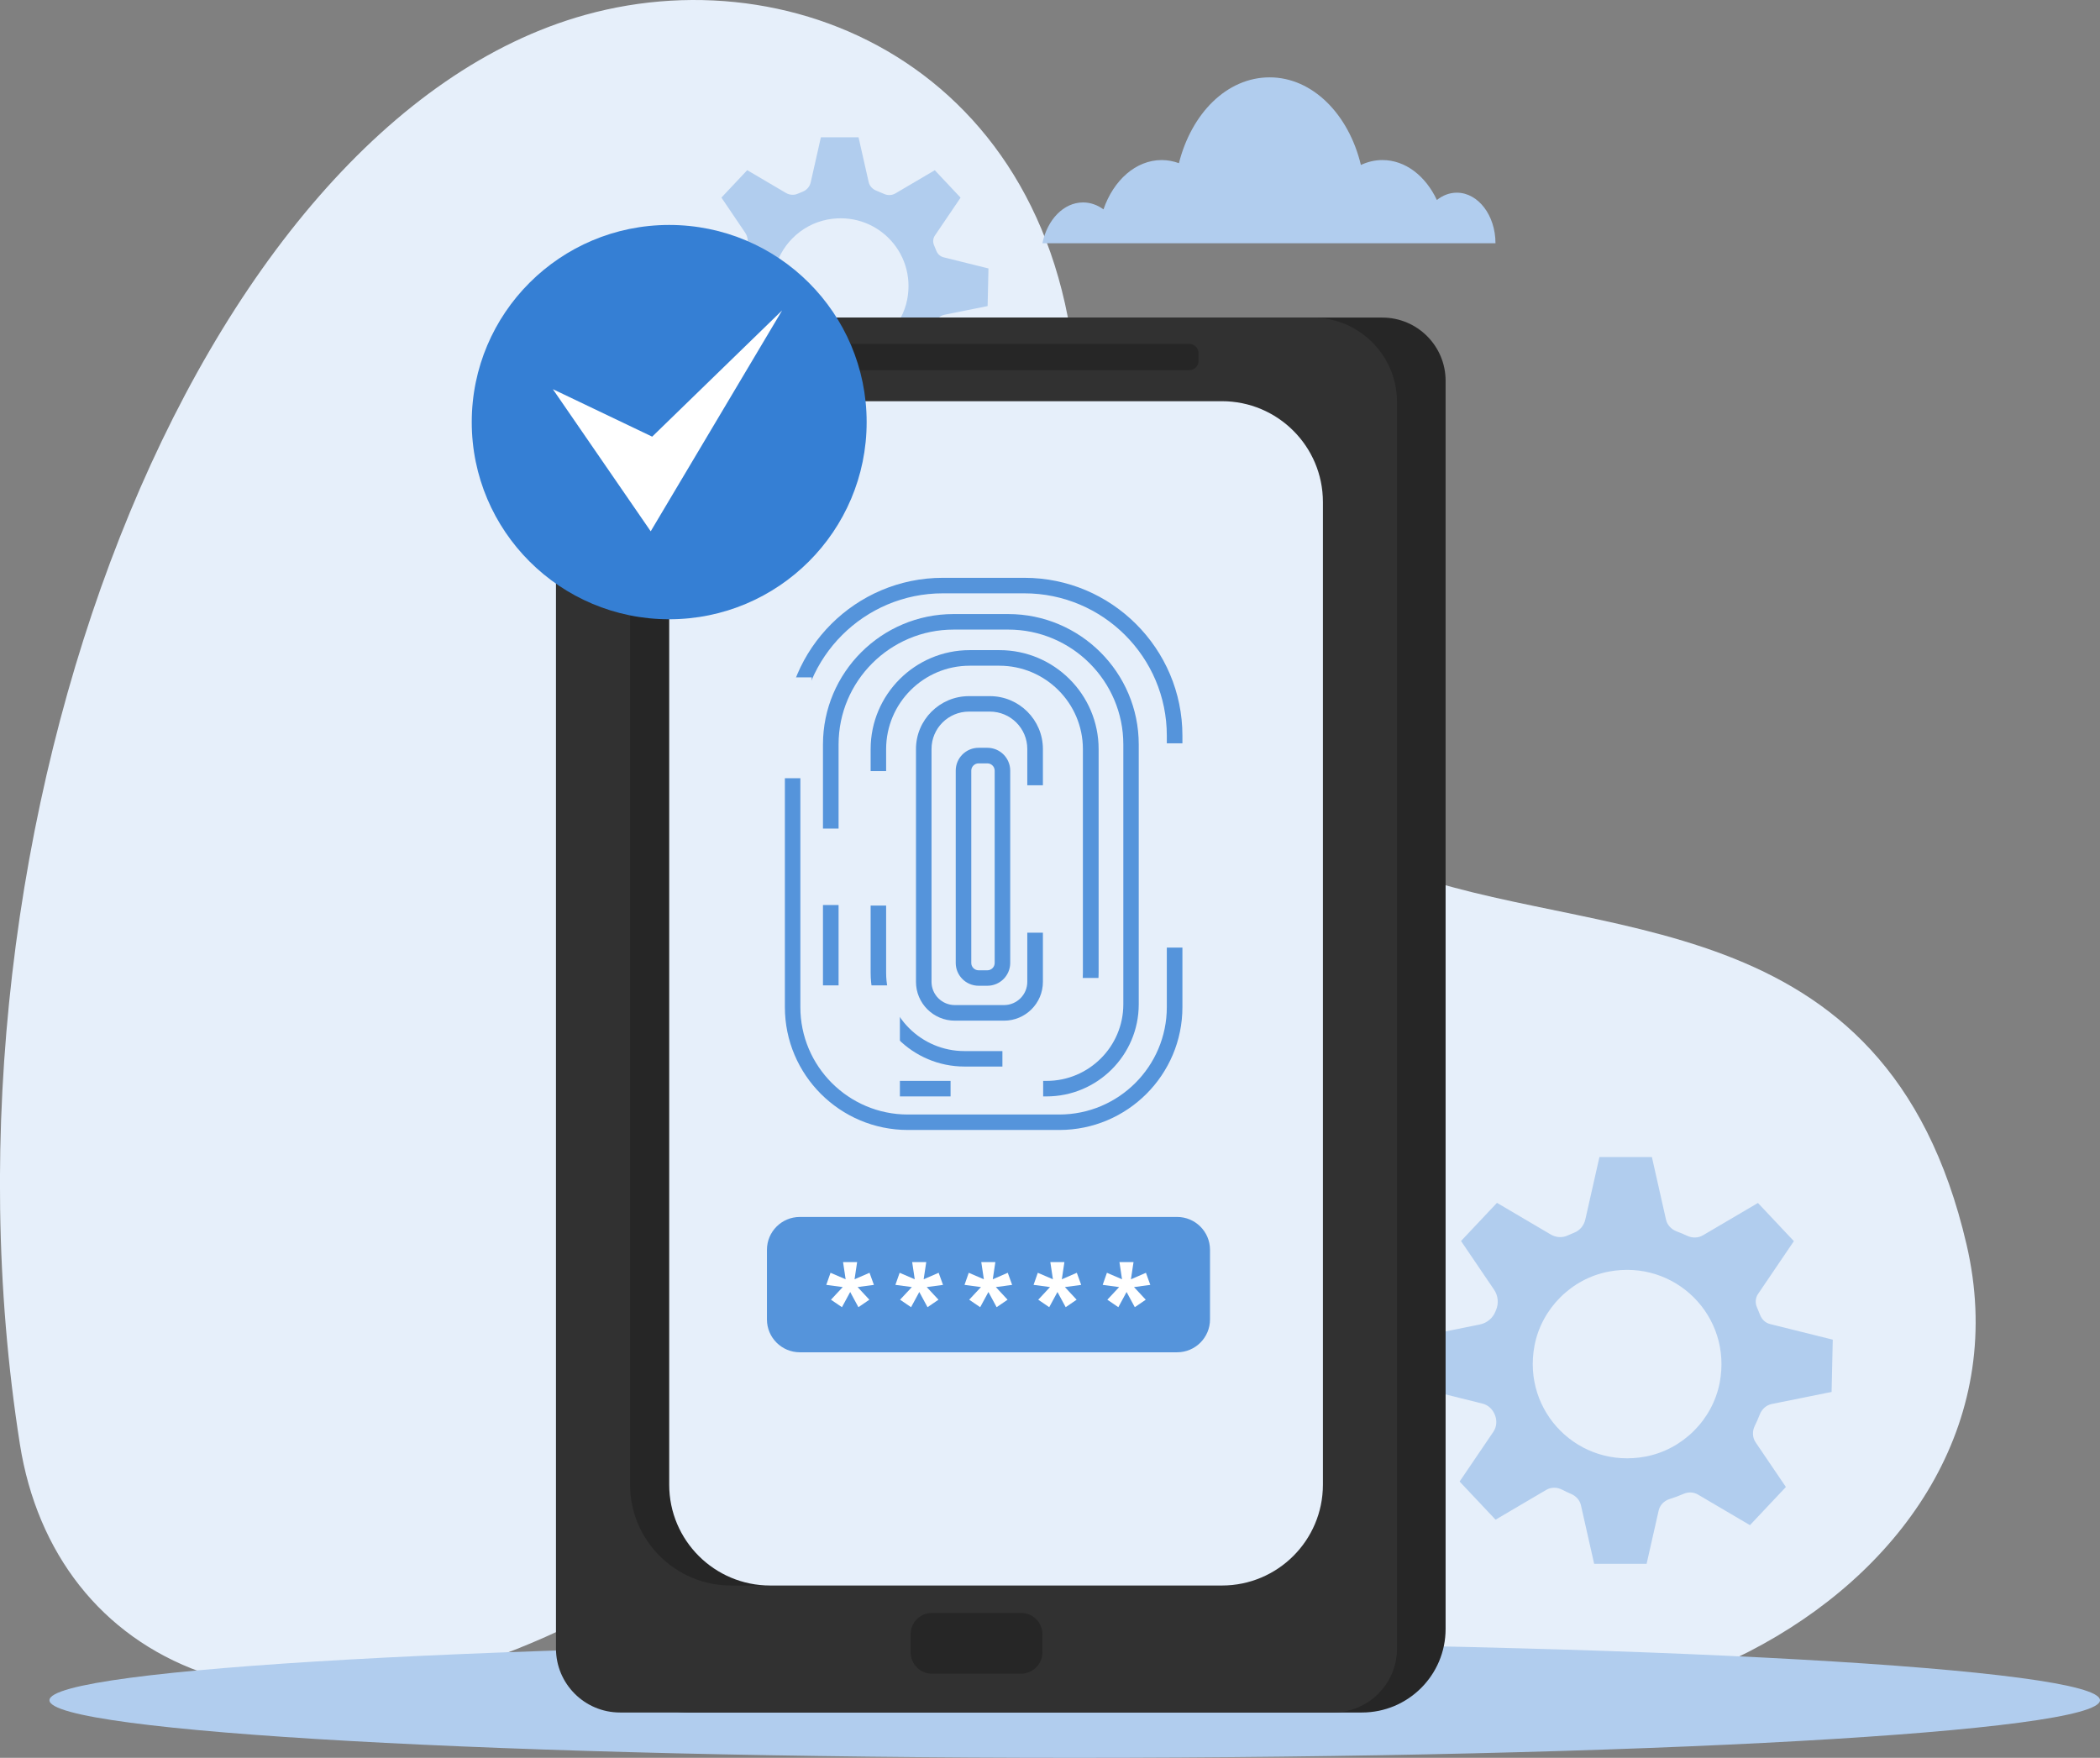 <svg width="264" height="221" viewBox="0 0 264 221" fill="none" xmlns="http://www.w3.org/2000/svg">
<rect x="0" y="0" width="264" height="221" fill="#808080" stroke="none"/>
<g clip-path="url(#clip0_294_795)">
<path d="M158.502 208.043C115.747 184.667 110.078 184.674 73.98 203.207C34.878 223.291 6.827 208.969 2.502 181.574C-9.801 103.439 24.637 15.479 73.563 1.874C101.721 -5.962 135.17 10.736 135.472 52.707C135.641 75.921 151.211 99.899 175.246 109.177C200.114 118.779 237.054 112.748 247.225 156.47C257.304 199.799 198.477 229.9 158.502 208.051V208.043Z" fill="#E6EFFA"/>
<path d="M264 213.758C264 217.761 206.293 221 135.109 221C63.924 221 6.217 217.761 6.217 213.758C6.217 209.755 63.924 206.516 135.109 206.516C206.293 206.516 264 209.755 264 213.758Z" fill="#B1CDEE"/>
<path d="M124.157 38.477L124.265 33.75L118.612 32.346C118.187 32.238 117.863 31.922 117.708 31.521C117.623 31.297 117.531 31.073 117.43 30.85C117.253 30.449 117.276 29.986 117.523 29.623L120.759 24.849L117.515 21.402L112.549 24.325C112.109 24.579 111.584 24.587 111.12 24.371C110.812 24.233 110.503 24.101 110.186 23.978C109.699 23.793 109.321 23.399 109.205 22.898L107.931 17.26H103.197L101.922 22.906C101.806 23.438 101.443 23.885 100.934 24.086C100.725 24.171 100.517 24.256 100.308 24.348C99.822 24.572 99.25 24.526 98.787 24.248L93.936 21.394L90.693 24.842L93.674 29.246C94.037 29.785 94.106 30.472 93.852 31.073C93.828 31.127 93.805 31.181 93.782 31.235C93.543 31.829 93.01 32.269 92.376 32.392L87.217 33.433L87.109 38.161L92.624 39.534C93.133 39.665 93.535 40.043 93.728 40.537C93.728 40.544 93.728 40.552 93.736 40.56C93.936 41.061 93.898 41.624 93.597 42.071L90.546 46.568L93.79 50.015L98.37 47.324C98.81 47.061 99.35 47.069 99.806 47.308C100.076 47.447 100.347 47.578 100.625 47.694C101.065 47.879 101.397 48.249 101.497 48.712L102.687 53.995H107.421L108.502 49.19C108.618 48.689 109.004 48.303 109.499 48.149C109.923 48.018 110.348 47.863 110.758 47.686C111.182 47.501 111.661 47.516 112.055 47.748L116.751 50.517L119.994 47.069L117.268 43.043C116.967 42.596 116.951 42.025 117.191 41.539C117.353 41.208 117.508 40.868 117.639 40.521C117.824 40.043 118.218 39.673 118.728 39.572L124.142 38.485L124.157 38.477ZM107.359 44.308C101.358 45.442 96.192 40.29 97.327 34.289C97.96 30.942 100.663 28.243 104.023 27.603C110.024 26.469 115.191 31.621 114.055 37.621C113.422 40.968 110.711 43.668 107.359 44.308Z" fill="#B1CDEE"/>
<path d="M230.258 175.011L230.404 168.424L222.527 166.465C221.94 166.319 221.484 165.879 221.268 165.316C221.144 165 221.021 164.691 220.882 164.383C220.635 163.828 220.666 163.188 221.013 162.679L225.516 156.038L220.998 151.241L214.085 155.305C213.475 155.66 212.742 155.668 212.101 155.367C211.676 155.167 211.243 154.989 210.795 154.82C210.116 154.565 209.591 154.017 209.436 153.316L207.667 145.464H201.072L199.296 153.323C199.126 154.064 198.624 154.688 197.921 154.966C197.627 155.082 197.342 155.205 197.056 155.336C196.376 155.645 195.581 155.583 194.94 155.197L188.19 151.226L183.672 156.023L187.827 162.146C188.336 162.894 188.429 163.851 188.082 164.684C188.051 164.761 188.02 164.83 187.989 164.907C187.649 165.74 186.915 166.342 186.035 166.519L178.852 167.969L178.706 174.556L186.382 176.468C187.093 176.646 187.649 177.178 187.919 177.864C187.919 177.872 187.927 177.887 187.935 177.895C188.213 178.589 188.159 179.376 187.742 180.001L183.494 186.263L188.012 191.06L194.384 187.312C195.002 186.95 195.751 186.965 196.384 187.289C196.755 187.482 197.141 187.659 197.527 187.829C198.137 188.091 198.6 188.6 198.747 189.248L200.408 196.606H207.003L208.517 189.911C208.679 189.209 209.212 188.677 209.899 188.461C210.494 188.276 211.081 188.06 211.645 187.813C212.232 187.559 212.904 187.574 213.452 187.898L219.994 191.747L224.512 186.95L220.712 181.343C220.287 180.718 220.272 179.924 220.604 179.253C220.828 178.79 221.044 178.319 221.229 177.833C221.492 177.162 222.04 176.653 222.743 176.515L230.273 174.995L230.258 175.011ZM206.872 183.124C198.516 184.705 191.325 177.525 192.909 169.18C193.797 164.514 197.558 160.758 202.23 159.871C210.587 158.29 217.777 165.47 216.194 173.815C215.306 178.481 211.544 182.237 206.872 183.124Z" fill="#B1CDEE"/>
<path d="M171.214 215.301H86.522C80.715 215.301 76.003 210.596 76.003 204.796L76.003 50.432C76.003 44.632 80.715 39.927 86.522 39.927H173.778C178.165 39.927 181.733 43.483 181.733 47.871L181.733 204.796C181.733 210.596 177.022 215.301 171.214 215.301Z" fill="#262626"/>
<path d="M167.569 215.301H77.95C73.501 215.301 69.894 211.699 69.894 207.256L69.894 50.532C69.894 44.678 74.652 39.927 80.514 39.927H165.005C170.867 39.927 175.624 44.678 175.624 50.532L175.624 207.256C175.624 211.699 172.017 215.301 167.569 215.301Z" fill="#313131"/>
<path d="M153.613 199.336H91.905C84.9 199.336 79.209 193.652 79.209 186.657L79.209 63.126C79.209 56.131 84.9 50.447 91.905 50.447H153.613C160.618 50.447 166.31 56.131 166.31 63.126L166.31 186.657C166.31 193.652 160.618 199.336 153.613 199.336Z" fill="#262626"/>
<path d="M96.825 199.336H153.613C160.625 199.336 166.31 193.659 166.31 186.657L166.31 63.119C166.31 56.116 160.625 50.439 153.613 50.439H96.825C89.813 50.439 84.128 56.116 84.128 63.119L84.128 186.657C84.128 193.659 89.813 199.336 96.825 199.336Z" fill="#E6EFFA"/>
<path d="M149.512 46.537L94.245 46.537C93.604 46.537 93.087 46.02 93.087 45.38V44.393C93.087 43.753 93.604 43.236 94.245 43.236L149.512 43.236C150.153 43.236 150.671 43.753 150.671 44.393V45.38C150.671 46.02 150.153 46.537 149.512 46.537Z" fill="#262626"/>
<path d="M128.366 210.419H117.16C115.685 210.419 114.48 209.223 114.48 207.742V205.459C114.48 203.986 115.677 202.783 117.16 202.783H128.366C129.841 202.783 131.046 203.979 131.046 205.459V207.742C131.046 209.215 129.849 210.419 128.366 210.419Z" fill="#262626"/>
<path d="M183.139 24.225C182.22 24.225 181.362 24.564 180.636 25.143C179.223 22.135 176.69 20.122 173.786 20.122C172.836 20.122 171.933 20.345 171.083 20.739C169.554 14.361 164.997 9.725 159.614 9.725C154.231 9.725 149.79 14.253 148.207 20.515C147.52 20.268 146.794 20.122 146.052 20.122C142.785 20.122 139.982 22.667 138.723 26.323C137.958 25.767 137.086 25.451 136.159 25.451C133.711 25.451 131.656 27.626 131.046 30.58H188.004C188.004 27.071 185.826 24.225 183.146 24.225H183.139Z" fill="#B1CDEE"/>
<path d="M100.548 152.999H147.983C150.261 152.999 152.115 154.85 152.115 157.126V165.887C152.115 168.162 150.261 170.013 147.983 170.013H100.548C98.269 170.013 96.416 168.162 96.416 165.887V157.126C96.416 154.85 98.269 152.999 100.548 152.999Z" fill="#5594DB"/>
<path d="M126.296 134.089H121.253C114.743 134.089 109.452 128.805 109.452 122.304V94.177C109.452 87.32 115.036 81.737 121.91 81.737H125.655C132.521 81.737 138.113 87.312 138.113 94.177V122.304C138.113 128.805 132.823 134.089 126.312 134.089H126.296ZM121.902 83.695C116.11 83.695 111.399 88.4 111.399 94.184V122.312C111.399 127.733 115.816 132.145 121.246 132.145H126.289C131.718 132.145 136.136 127.733 136.136 122.312V94.184C136.136 88.4 131.425 83.695 125.632 83.695H121.887H121.902Z" fill="#5594DB"/>
<path d="M139.48 129.052H126.018V135.076H139.48V129.052Z" fill="#E6EFFA"/>
<path d="M131.571 137.844H108C105.498 137.844 103.459 135.808 103.459 133.31V93.591C103.459 84.552 110.819 77.201 119.871 77.201H126.744C135.796 77.201 143.156 84.552 143.156 93.591V126.268C143.156 132.654 137.958 137.844 131.564 137.844H131.571ZM119.879 79.153C111.901 79.153 105.421 85.631 105.421 93.591V133.31C105.421 134.736 106.579 135.893 108.008 135.893H131.579C136.893 135.893 141.218 131.574 141.218 126.268V93.591C141.218 85.631 134.73 79.153 126.76 79.153H119.886H119.879Z" fill="#5594DB"/>
<path d="M113.129 123.885H100.409V142.387H113.129V123.885Z" fill="#E6EFFA"/>
<path d="M108.278 104.172H102.046V113.782H108.278V104.172Z" fill="#E6EFFA"/>
<path d="M124.126 123.931H123.022C121.439 123.931 120.149 122.643 120.149 121.062V96.884C120.149 95.303 121.439 94.015 123.022 94.015H124.126C125.71 94.015 126.999 95.303 126.999 96.884V121.062C126.999 122.643 125.71 123.931 124.126 123.931ZM123.022 95.974C122.52 95.974 122.103 96.382 122.103 96.891V121.07C122.103 121.571 122.512 121.988 123.022 121.988H124.126C124.628 121.988 125.045 121.579 125.045 121.07V96.891C125.045 96.39 124.636 95.974 124.126 95.974H123.022Z" fill="#5594DB"/>
<path d="M126.219 128.32H120.033C117.338 128.32 115.152 126.129 115.152 123.445V94.169C115.152 90.505 118.141 87.521 121.809 87.521H124.451C128.119 87.521 131.108 90.505 131.108 94.169V123.445C131.108 126.137 128.915 128.32 126.227 128.32H126.219ZM121.809 89.464C119.214 89.464 117.106 91.57 117.106 94.161V123.438C117.106 125.05 118.419 126.361 120.033 126.361H126.219C127.833 126.361 129.146 125.05 129.146 123.438V94.161C129.146 91.57 127.038 89.464 124.443 89.464H121.802H121.809Z" fill="#5594DB"/>
<path d="M134.027 98.727H128.088V117.26H134.027V98.727Z" fill="#E6EFFA"/>
<path d="M112.379 96.945H107.089V113.851H112.379V96.945Z" fill="#E6EFFA"/>
<path d="M139.48 122.952H132.807V131.165H139.48V122.952Z" fill="#E6EFFA"/>
<path d="M131.139 135.068H119.5V138.662H131.139V135.068Z" fill="#E6EFFA"/>
<path d="M133.178 142.063H114.132C105.606 142.063 98.671 135.137 98.671 126.623V92.48C98.671 81.544 107.583 72.644 118.527 72.644H128.783C139.735 72.644 148.647 81.544 148.647 92.48V126.623C148.647 135.137 141.712 142.063 133.178 142.063ZM118.527 74.595C108.657 74.595 100.617 82.616 100.617 92.48V126.623C100.617 134.065 106.68 140.12 114.125 140.12H133.17C140.623 140.12 146.686 134.065 146.686 126.623V92.48C146.686 82.616 138.653 74.595 128.776 74.595H118.519H118.527Z" fill="#5594DB"/>
<path d="M150.926 93.452H144.901V119.134H150.926V93.452Z" fill="#E6EFFA"/>
<path d="M102.046 85.161H94.593V97.84H102.046V85.161Z" fill="#E6EFFA"/>
<path d="M108.95 53.069C108.95 66.759 97.837 77.857 84.128 77.857C70.42 77.857 59.306 66.759 59.306 53.069C59.306 39.38 70.42 28.282 84.128 28.282C97.837 28.282 108.95 39.38 108.95 53.069Z" fill="#357FD4"/>
<path d="M69.501 48.928L81.803 66.797L98.323 39.025L81.989 54.897L69.501 48.928Z" fill="white"/>
<path d="M109.885 161.537L107.815 161.815L109.29 163.403L107.915 164.344L106.881 162.432L105.846 164.344L104.463 163.403L105.946 161.815L103.876 161.537L104.409 160.018L106.309 160.835L105.985 158.676H107.753L107.429 160.835L109.313 160.018L109.862 161.537H109.885Z" fill="white"/>
<path d="M118.573 161.537L116.504 161.815L117.979 163.403L116.604 164.344L115.569 162.432L114.534 164.344L113.152 163.403L114.634 161.815L112.565 161.537L113.098 160.018L114.997 160.835L114.673 158.676H116.442L116.117 160.835L118.002 160.018L118.55 161.537H118.573Z" fill="white"/>
<path d="M127.262 161.537L125.192 161.815L126.667 163.403L125.292 164.344L124.258 162.432L123.223 164.344L121.84 163.403L123.323 161.815L121.253 161.537L121.786 160.018L123.686 160.835L123.362 158.676H125.13L124.806 160.835L126.69 160.018L127.239 161.537H127.262Z" fill="white"/>
<path d="M135.943 161.537L133.873 161.815L135.348 163.403L133.973 164.344L132.938 162.432L131.903 164.344L130.521 163.403L132.004 161.815L129.934 161.537L130.467 160.018L132.367 160.835L132.042 158.676H133.811L133.487 160.835L135.371 160.018L135.92 161.537H135.943Z" fill="white"/>
<path d="M144.631 161.537L142.561 161.815L144.037 163.403L142.662 164.344L141.627 162.432L140.592 164.344L139.21 163.403L140.692 161.815L138.623 161.537L139.156 160.018L141.055 160.835L140.731 158.676H142.5L142.175 160.835L144.06 160.018L144.608 161.537H144.631Z" fill="white"/>
</g>
<defs>
<clipPath id="clip0_294_795">
<rect width="264" height="221" fill="white"/>
</clipPath>
</defs>
</svg>
